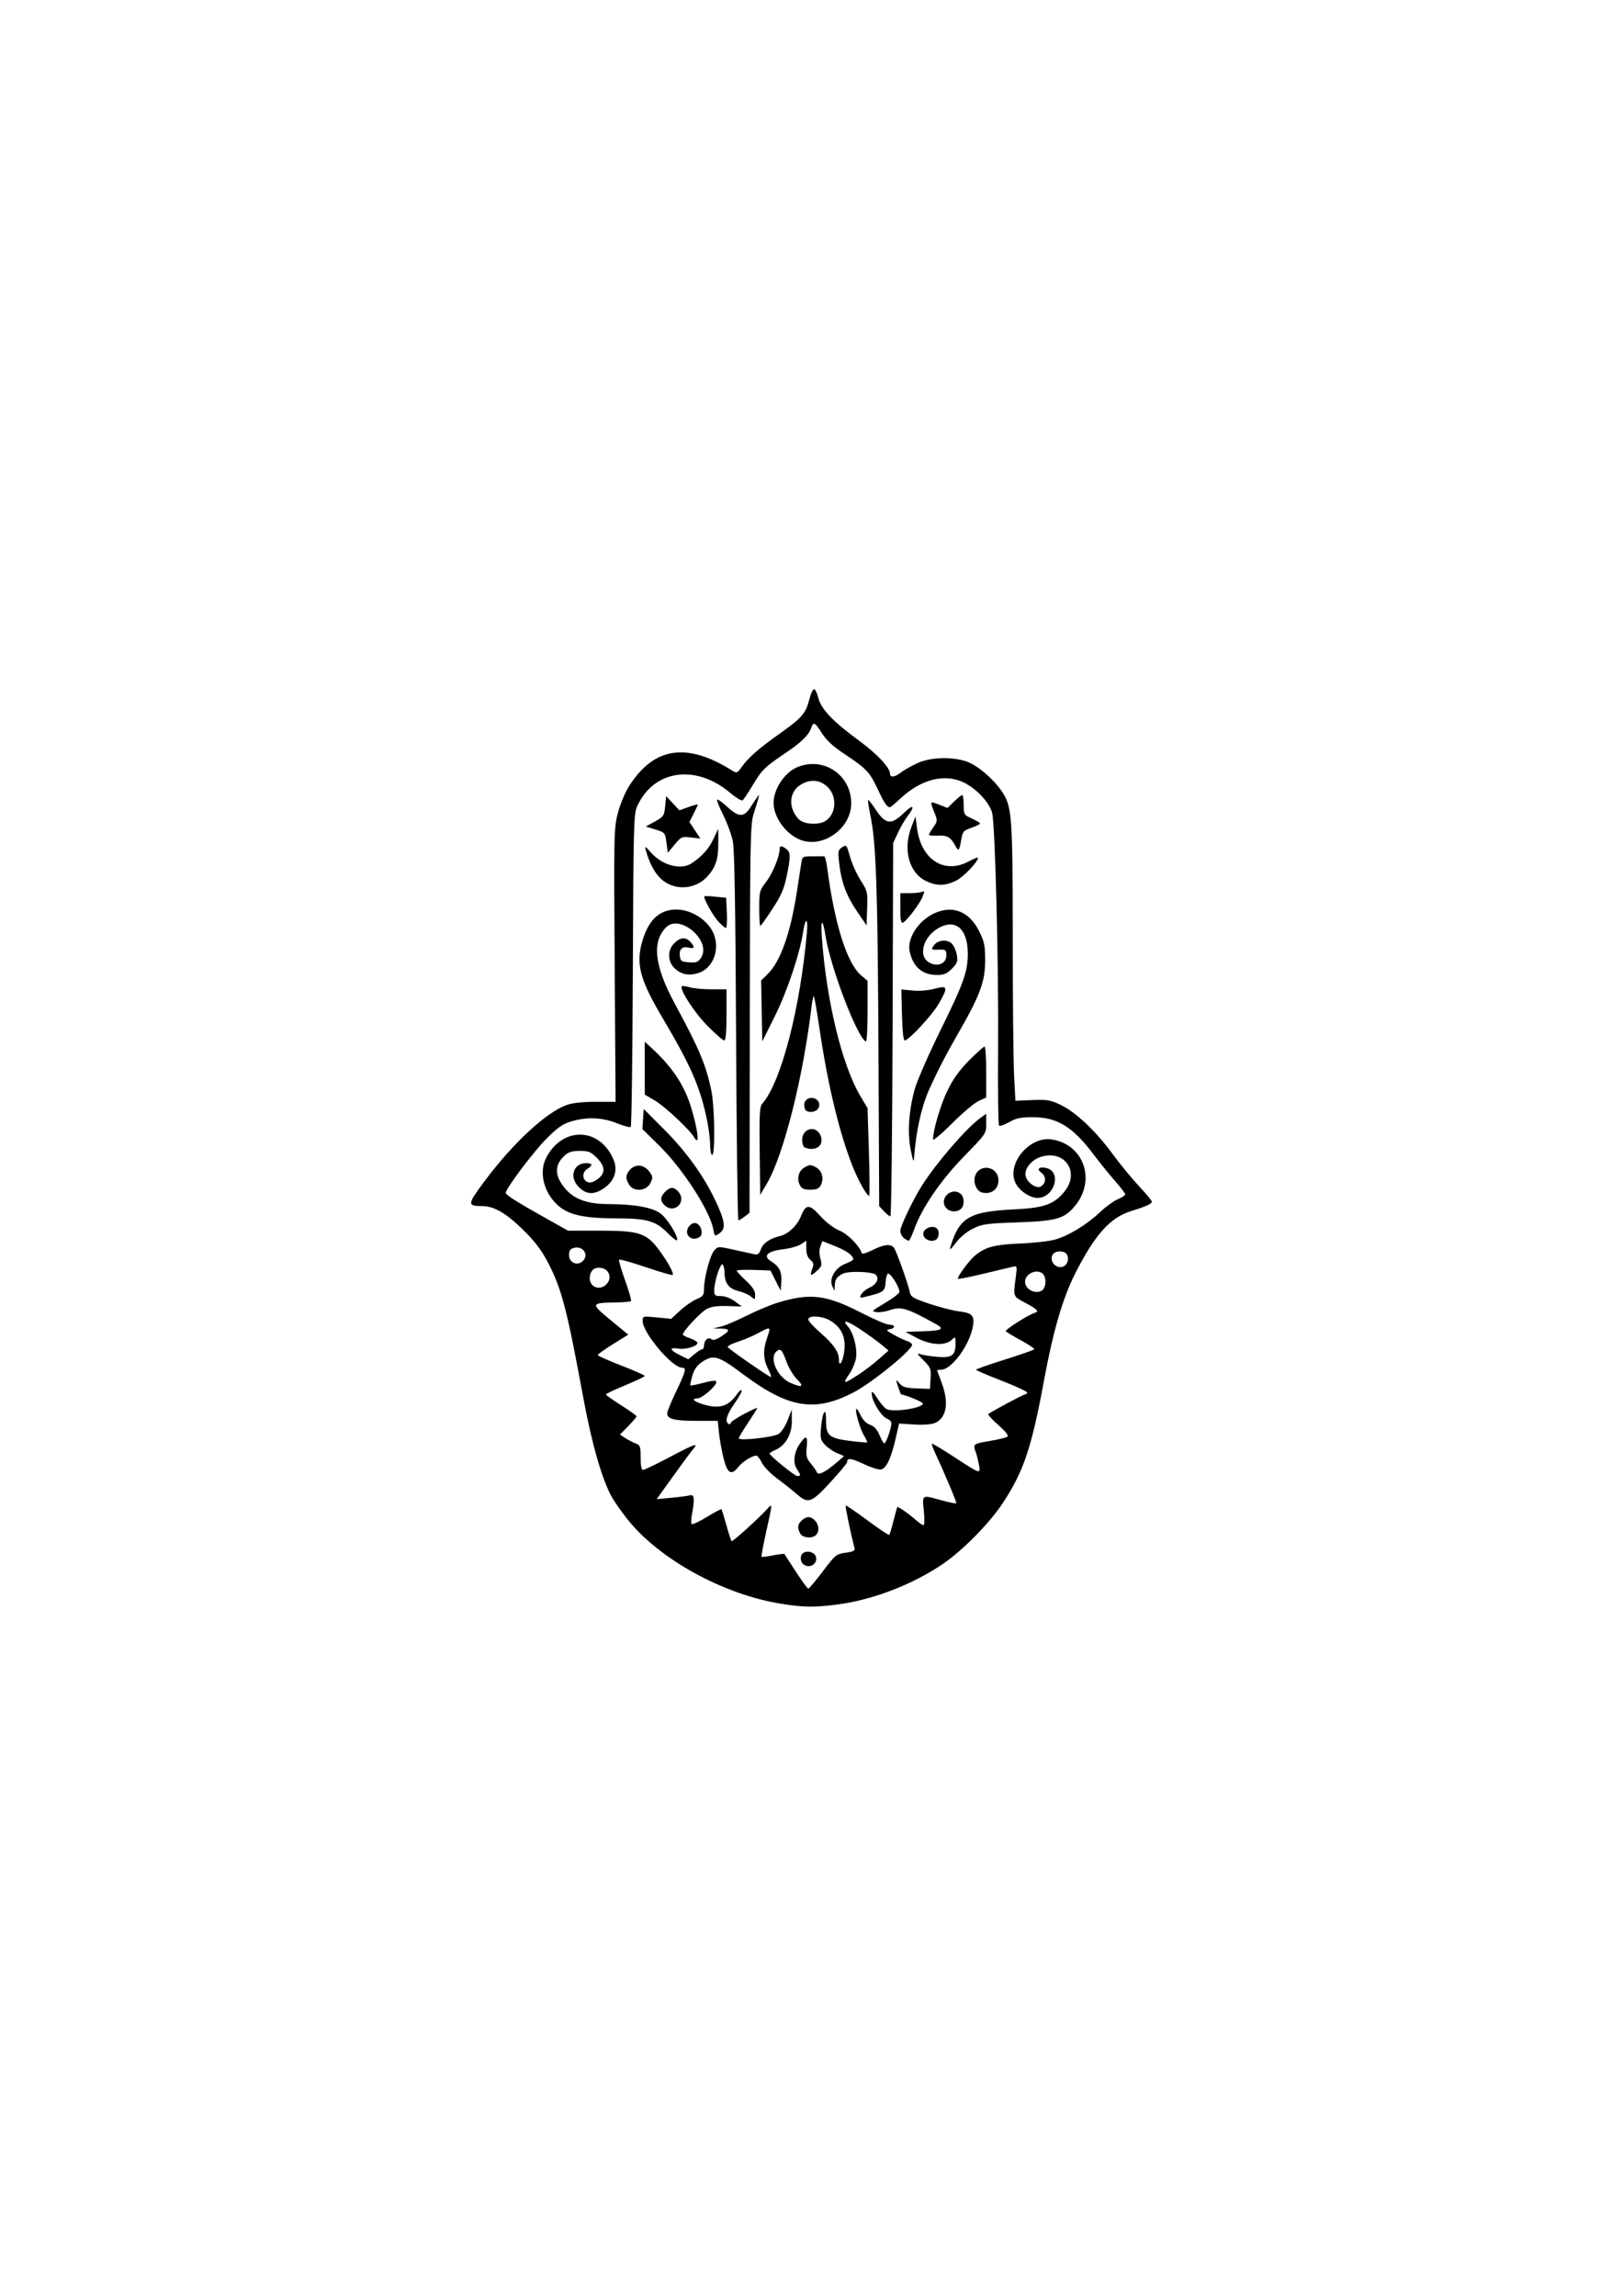 <?xml version="1.0" encoding="UTF-8" standalone="no"?>
<svg
   xmlns:dc="http://purl.org/dc/elements/1.1/"
   xmlns:cc="http://creativecommons.org/ns#"
   xmlns:rdf="http://www.w3.org/1999/02/22-rdf-syntax-ns#"
   xmlns:svg="http://www.w3.org/2000/svg"
   xmlns="http://www.w3.org/2000/svg"
   xmlns:sodipodi="http://sodipodi.sourceforge.net/DTD/sodipodi-0.dtd"
   xmlns:inkscape="http://www.inkscape.org/namespaces/inkscape"
   width="210mm"
   height="297mm"
   viewBox="0 0 210 297"
   version="1.1"
   id="svg8"
   inkscape:version="1.0.2-2 (e86c870879, 2021-01-15)"
   sodipodi:docname="fatima.svg">
  <defs
     id="defs2" />
  <sodipodi:namedview
     id="base"
     pagecolor="#ffffff"
     bordercolor="#666666"
     borderopacity="1.0"
     inkscape:pageopacity="0.0"
     inkscape:pageshadow="2"
     inkscape:zoom="0.7"
     inkscape:cx="354.49897"
     inkscape:cy="404.067"
     inkscape:document-units="mm"
     inkscape:current-layer="layer1"
     inkscape:document-rotation="0"
     showgrid="false"
     inkscape:window-width="3440"
     inkscape:window-height="1377"
     inkscape:window-x="1912"
     inkscape:window-y="-8"
     inkscape:window-maximized="1" />
  <g
     inkscape:label="Layer 1"
     inkscape:groupmode="layer"
     id="layer1">
    <path
       style="fill:#000000;stroke-width:0.265"
       d="m 101.145,207.484 c -7.541,-1.183 -15.93,-5.803 -20.03,-11.031 -0.717,-0.914 -1.576,-2.137 -1.91,-2.718 -1.259,-2.189 -2.617,-6.88 -3.717,-12.835 -2.149,-11.634 -2.797,-14.115 -4.596,-17.593 -0.792,-1.531 -1.658,-2.673 -3.137,-4.138 -2.25,-2.229 -3.808,-3.138 -5.39,-3.144 -1.922,-0.007 -1.903,-0.218 0.281,-3.152 3.72,-4.998 8.024,-8.991 10.718,-9.941 0.704,-0.248 2.088,-0.396 3.705,-0.396 h 2.582 l -0.117,-17.661 c -0.113,-17.05 -0.099,-17.732 0.415,-19.704 0.296,-1.134 0.945,-2.688 1.459,-3.492 3.232,-5.053 7.452,-5.683 13.336,-1.992 0.571,0.358 0.649,0.331 1.179,-0.41 0.92,-1.285 2.196,-2.409 4.984,-4.386 2.864,-2.031 3.351,-2.596 3.816,-4.424 0.17,-0.669 0.431,-1.258 0.58,-1.308 0.149,-0.05 0.406,0.446 0.571,1.102 0.373,1.48 1.869,3.054 5.292,5.566 2.342,1.719 4.001,3.495 4.001,4.282 0,0.516 0.618,0.439 1.398,-0.174 0.371,-0.292 1.31,-0.827 2.086,-1.188 1.699,-0.791 4.468,-0.895 6.389,-0.241 1.389,0.473 3.402,2.161 4.545,3.81 1.363,1.967 1.445,3.039 1.453,18.92 0.004,8.004 0.083,16.04 0.175,17.859 l 0.169,3.307 2.174,-0.092 c 1.905,-0.08 2.354,-0.007 3.631,0.598 1.968,0.931 4.57,3.374 6.73,6.32 0.982,1.339 2.535,3.234 3.452,4.211 0.916,0.977 1.666,1.88 1.666,2.008 0,0.288 -0.737,0.624 -2.73,1.245 -2.689,0.838 -4.698,3.11 -7.265,8.215 -1.517,3.016 -2.799,7.416 -3.891,13.347 -1.651,8.969 -2.647,11.978 -5.326,16.087 -1.742,2.673 -5.288,6.277 -7.912,8.042 -3.998,2.69 -9.171,4.649 -13.754,5.211 -2.932,0.359 -4.136,0.34 -7.011,-0.111 z m 5.323,-4.209 c 1.62,-2.142 1.74,-2.239 2.955,-2.407 1.005,-0.139 1.241,-0.266 1.145,-0.612 -0.418,-1.51 -1.233,-5.408 -1.148,-5.493 0.056,-0.056 1.32,0.803 2.808,1.91 1.488,1.107 2.762,1.956 2.832,1.887 0.069,-0.069 0.316,-0.886 0.548,-1.815 0.232,-0.929 0.457,-1.729 0.5,-1.778 0.094,-0.109 1.57,0.925 2.488,1.743 0.368,0.327 0.771,0.595 0.896,0.595 0.125,0 0.144,-0.833 0.042,-1.852 -0.215,-2.144 -0.31,-2.088 2.314,-1.36 0.975,0.27 1.823,0.442 1.884,0.381 0.092,-0.092 -1.436,-3.719 -2.874,-6.82 -0.201,-0.433 -0.322,-0.831 -0.27,-0.884 0.053,-0.053 1.313,0.699 2.801,1.671 3.541,2.313 3.502,2.3 3.27,1.028 -0.103,-0.565 -0.29,-1.303 -0.416,-1.64 -0.374,-1.006 -0.308,-1.059 1.759,-1.407 1.093,-0.184 2.135,-0.429 2.315,-0.545 0.23,-0.147 -0.11,-0.601 -1.127,-1.508 -0.8,-0.714 -1.396,-1.356 -1.323,-1.427 0.27,-0.265 4.571,-2.57 4.795,-2.57 0.128,0 0.232,-0.106 0.232,-0.237 0,-0.13 -1.486,-0.815 -3.301,-1.521 -1.816,-0.707 -3.304,-1.346 -3.307,-1.42 -0.003,-0.074 1.667,-0.662 3.713,-1.305 2.045,-0.643 3.765,-1.245 3.822,-1.338 0.057,-0.092 -0.721,-0.613 -1.728,-1.157 -1.008,-0.544 -1.888,-1.08 -1.956,-1.19 -0.117,-0.19 3.042,-2.184 3.75,-2.367 0.62,-0.16 0.332,-0.469 -1.191,-1.275 -1.648,-0.873 -1.608,-0.768 -1.268,-3.318 0.184,-1.382 0.161,-1.495 -0.291,-1.392 -0.27,0.061 -1.972,0.468 -3.782,0.903 -1.81,0.435 -3.34,0.742 -3.399,0.683 -0.185,-0.185 1.491,-2.457 2.257,-3.06 1.376,-1.083 2.481,-1.372 5.756,-1.506 1.746,-0.071 3.783,-0.3 4.527,-0.509 1.76,-0.493 4.105,-1.919 5.813,-3.534 0.751,-0.71 1.797,-1.471 2.326,-1.692 0.529,-0.221 0.961,-0.503 0.961,-0.627 0,-0.124 -0.572,-0.874 -1.272,-1.667 -0.7,-0.793 -1.996,-2.4 -2.882,-3.571 -2.646,-3.501 -4.661,-4.734 -7.752,-4.743 -1.624,-0.005 -2.188,0.111 -3.106,0.636 -0.617,0.353 -1.209,0.555 -1.317,0.447 -0.107,-0.107 -0.163,-4.546 -0.124,-9.864 0.082,-11.035 -0.376,-29.093 -0.775,-30.606 -0.346,-1.31 -1.971,-3.065 -3.591,-3.877 -2.473,-1.24 -5.546,-0.494 -8.229,1.999 -0.686,0.638 -1.307,1.161 -1.38,1.163 -0.382,0.01 -0.779,-0.561 -1.556,-2.237 -1.063,-2.294 -1.46,-2.722 -4.243,-4.577 -1.601,-1.067 -2.449,-1.841 -3.016,-2.753 -0.862,-1.387 -1.12,-1.531 -1.364,-0.762 -0.3,0.946 -1.246,1.891 -3.242,3.237 -2.794,1.886 -3.162,2.244 -4.364,4.264 -0.586,0.985 -1.178,1.86 -1.315,1.945 -0.137,0.085 -0.851,-0.353 -1.586,-0.973 -4.478,-3.776 -9.909,-2.987 -12.047,1.75 -0.436,0.967 -0.477,2.536 -0.55,21.152 -0.043,11.059 -0.166,20.195 -0.272,20.301 -0.106,0.106 -0.904,-0.099 -1.773,-0.456 -1.865,-0.767 -3.887,-0.852 -5.915,-0.25 -1.093,0.325 -1.765,0.789 -3.161,2.183 -1.692,1.689 -5.322,6.504 -5.324,7.062 -0.001,0.28 1.444,1.189 5.545,3.486 l 2.514,1.408 h 4.17 c 5.027,0 5.97,0.309 7.594,2.486 1.12,1.502 1.968,3.052 1.775,3.245 -0.069,0.069 -1.624,-0.381 -3.454,-1 -1.83,-0.619 -3.393,-1.061 -3.473,-0.98 -0.08,0.08 0.265,1.282 0.768,2.671 0.503,1.389 0.844,2.596 0.758,2.682 -0.086,0.086 -0.94,0.168 -1.898,0.183 -3.325,0.05 -3.35,0.127 -0.743,2.275 l 2.291,1.888 -1.975,1.231 c -1.086,0.677 -1.972,1.312 -1.968,1.411 0.004,0.099 1.373,0.71 3.043,1.359 1.67,0.648 3.036,1.252 3.036,1.342 0,0.09 -1.129,0.631 -2.509,1.202 -1.38,0.572 -2.511,1.108 -2.514,1.192 -0.003,0.084 0.888,0.718 1.979,1.409 1.091,0.691 1.984,1.333 1.984,1.425 0,0.092 -0.483,0.66 -1.074,1.262 l -1.074,1.094 0.678,0.445 c 0.373,0.244 0.975,0.557 1.338,0.695 0.603,0.229 0.66,0.389 0.66,1.845 0,1.035 0.108,1.594 0.308,1.594 0.169,0 1.777,-0.777 3.572,-1.727 3.14,-1.661 3.695,-1.842 2.892,-0.94 -0.204,0.23 -1.345,1.773 -2.534,3.43 l -2.162,3.013 1.939,-0.182 c 1.066,-0.1 2.147,-0.243 2.402,-0.319 0.53,-0.157 0.594,0.558 0.221,2.484 -0.12,0.622 -0.127,1.187 -0.015,1.256 0.112,0.069 1.001,-0.358 1.976,-0.95 0.974,-0.592 1.811,-1.036 1.86,-0.988 0.049,0.049 0.332,0.967 0.629,2.041 0.298,1.074 0.604,2.015 0.68,2.091 0.124,0.124 3.526,-2.956 4.702,-4.258 0.595,-0.658 0.593,-0.631 -0.228,3.065 -0.381,1.717 -0.65,3.165 -0.596,3.217 0.053,0.052 0.725,-0.03 1.493,-0.182 0.768,-0.152 1.428,-0.231 1.467,-0.174 0.039,0.057 0.705,1.085 1.481,2.286 0.776,1.201 1.499,2.183 1.606,2.183 0.108,0 0.956,-1.004 1.885,-2.232 z m -2.666,-1.063 c -0.177,-0.213 -0.24,-0.632 -0.142,-0.941 0.265,-0.836 1.816,-0.647 1.941,0.237 0.141,0.998 -1.139,1.499 -1.799,0.704 z m -0.266,-3.832 c -0.396,-0.74 -0.339,-1.199 0.21,-1.696 0.629,-0.569 1.181,-0.554 1.724,0.046 0.514,0.568 0.568,1.396 0.12,1.844 -0.503,0.503 -1.744,0.386 -2.054,-0.194 z m -0.472,-5.12 c -0.546,-0.478 -1.683,-1.379 -2.527,-2.003 -0.844,-0.624 -1.729,-1.542 -1.967,-2.042 -0.238,-0.499 -0.56,-0.907 -0.715,-0.906 -0.537,0.003 -1.793,0.791 -2.312,1.452 -0.913,1.161 -1.424,0.877 -1.911,-1.064 -0.239,-0.95 -0.508,-2.438 -0.599,-3.307 l -0.165,-1.58 h -2.758 c -2.836,0 -3.781,-0.24 -3.781,-0.961 0,-0.227 0.463,-1.384 1.029,-2.57 1.412,-2.961 1.514,-3.347 0.878,-3.347 -1.269,0 -5.082,-4.524 -5.082,-6.028 0,-0.651 0.01,-0.654 1.842,-0.473 l 1.842,0.181 1.161,-1.07 c 0.638,-0.589 1.596,-1.252 2.127,-1.474 0.853,-0.356 0.966,-0.513 0.966,-1.338 0,-1.438 0.806,-4.423 1.349,-4.996 0.474,-0.501 0.537,-0.502 2.545,-0.053 1.132,0.253 2.315,0.513 2.629,0.578 0.442,0.091 0.631,-0.056 0.84,-0.658 0.271,-0.777 1.151,-1.382 2.472,-1.698 1.058,-0.253 2.224,-1.356 2.705,-2.559 0.642,-1.604 1.086,-1.611 2.506,-0.036 0.746,0.827 1.713,1.563 2.47,1.878 1.094,0.455 2.574,1.954 2.906,2.943 0.045,0.135 0.668,-0.051 1.384,-0.414 1.451,-0.735 2.326,-0.833 2.76,-0.31 0.309,0.372 1.823,4.606 2.063,5.768 0.125,0.606 0.447,0.794 2.566,1.501 1.332,0.444 3.006,0.877 3.719,0.961 1.771,0.209 2.101,0.533 1.896,1.859 -0.373,2.41 -2.751,5.701 -4.119,5.701 -0.291,0 -0.528,0.03 -0.528,0.066 8e-5,0.036 0.248,0.719 0.552,1.518 1.017,2.676 0.695,4.669 -0.858,5.312 -0.467,0.193 -1.513,0.268 -2.689,0.193 l -1.925,-0.124 -0.464,2.007 c -0.591,2.557 -1.213,3.837 -1.911,3.938 -0.3,0.043 -1.301,-0.279 -2.225,-0.716 -1.618,-0.765 -2.122,-0.825 -2.122,-0.253 0,0.148 -0.98,1.331 -2.178,2.63 -2.476,2.685 -2.858,2.816 -4.37,1.493 z m 0.462,-2.448 c 0,-0.078 -0.194,-0.437 -0.431,-0.799 -0.535,-0.817 -0.355,-2.189 0.432,-3.295 0.793,-1.114 0.998,-0.989 0.853,0.521 -0.108,1.122 -0.029,1.427 0.543,2.107 0.368,0.437 0.72,0.948 0.783,1.135 0.146,0.434 1.139,-0.065 2.535,-1.272 l 0.971,-0.84 -0.925,-0.394 c -0.509,-0.217 -1.21,-0.703 -1.558,-1.08 -0.568,-0.616 -0.618,-0.854 -0.485,-2.314 0.187,-2.061 0.669,-2.667 0.641,-0.805 -0.029,1.916 0.403,2.286 3.067,2.626 1.193,0.152 2.205,0.242 2.248,0.198 0.043,-0.043 -0.158,-0.481 -0.447,-0.972 -0.515,-0.876 -1.157,-3.157 -0.948,-3.366 0.058,-0.058 0.31,0.321 0.558,0.842 0.282,0.592 0.74,1.048 1.218,1.215 0.527,0.184 0.905,0.599 1.213,1.331 0.246,0.585 0.522,1.065 0.613,1.066 0.191,0.003 0.645,-1.123 0.872,-2.165 0.129,-0.592 0.032,-0.771 -0.574,-1.058 -0.761,-0.361 -1.919,-2.312 -1.919,-3.232 0,-0.367 0.23,-0.163 0.762,0.677 0.419,0.661 0.965,1.28 1.212,1.375 1.061,0.407 4.72,-0.187 4.643,-0.753 -0.026,-0.191 -2.052,-1.041 -2.821,-1.183 -0.056,-0.01 -0.621,-1.645 -0.621,-1.796 0,-0.067 0.208,0.124 0.463,0.425 0.367,0.434 0.818,0.56 2.183,0.608 l 1.72,0.061 0.079,-1.351 c 0.074,-1.255 0.008,-1.422 -0.914,-2.344 -0.868,-0.868 -0.911,-0.966 -0.344,-0.778 0.357,0.118 1.356,0.269 2.221,0.336 1.818,0.14 2.264,-0.204 2.264,-1.742 0,-0.906 -0.006,-0.911 -0.54,-0.428 -0.842,0.762 -2.73,0.638 -4.487,-0.295 l -1.455,-0.773 2.315,-0.076 c 2.375,-0.078 2.785,-0.297 1.69,-0.901 -3.946,-2.179 -4.554,-2.353 -6.196,-1.781 -0.448,0.156 -1.15,0.245 -1.561,0.198 -0.689,-0.079 -0.611,-0.165 1.03,-1.127 0.977,-0.573 1.844,-1.217 1.926,-1.431 0.16,-0.417 -1.034,-2.422 -1.442,-2.422 -0.135,0 -0.282,0.506 -0.327,1.124 -0.086,1.193 -0.249,1.308 -2.675,1.89 -0.673,0.161 -0.716,0.13 -0.466,-0.336 0.151,-0.283 0.635,-0.673 1.075,-0.868 0.877,-0.388 1.254,-1.124 0.834,-1.629 -0.367,-0.442 -3.565,-0.558 -4.326,-0.157 -0.775,0.408 -0.992,0.741 -1.02,1.564 l -0.022,0.661 -0.291,-0.605 c -0.464,-0.962 0.35,-2.386 1.657,-2.899 0.578,-0.227 1.051,-0.491 1.051,-0.587 0,-0.492 -0.832,-1.098 -2.327,-1.697 l -1.665,-0.667 -0.257,0.677 c -0.166,0.436 -0.167,1.005 -0.002,1.6 0.227,0.824 0.181,0.992 -0.434,1.561 -0.819,0.759 -0.98,0.691 -0.617,-0.263 0.221,-0.581 0.176,-0.783 -0.257,-1.154 -0.353,-0.302 -0.525,-0.78 -0.525,-1.455 v -1.006 l -0.695,0.456 c -0.382,0.251 -1.418,0.541 -2.302,0.645 -2.069,0.244 -2.676,0.881 -1.513,1.588 1.033,0.628 1.382,1.354 1.284,2.676 l -0.081,1.099 -0.661,-1.308 -0.661,-1.308 -2.183,-0.077 c -1.201,-0.042 -2.183,0.003 -2.183,0.1 0,0.098 0.536,0.676 1.191,1.286 0.837,0.779 1.191,1.319 1.191,1.815 0,0.682 -0.019,0.691 -0.53,0.253 -0.292,-0.25 -1.033,-0.576 -1.648,-0.725 -1.245,-0.302 -1.781,-1.033 -1.787,-2.438 -0.002,-0.464 -0.117,-0.914 -0.256,-1 -0.293,-0.181 -1.071,2.251 -1.071,3.348 0,0.668 0.092,0.746 0.875,0.746 0.522,0 1.242,0.271 1.786,0.674 l 0.911,0.674 -1.852,-0.059 c -1.309,-0.041 -2.099,0.071 -2.694,0.382 -0.805,0.421 -3.171,2.966 -3.086,3.319 0.022,0.093 0.434,0.302 0.914,0.465 0.481,0.163 0.913,0.414 0.962,0.559 0.144,0.432 -1.458,0.944 -2.45,0.783 -1.243,-0.202 -1.163,0.172 0.179,0.836 l 1.101,0.545 0.772,-0.649 c 0.424,-0.357 0.882,-0.649 1.016,-0.649 0.134,0 0.244,-0.214 0.244,-0.476 0,-0.683 0.544,-1.164 0.943,-0.833 0.223,0.185 0.606,0.084 1.265,-0.337 1.209,-0.772 1.204,-0.993 -0.025,-1.026 l -0.992,-0.027 0.987,-0.233 c 0.543,-0.128 2.031,-0.757 3.307,-1.398 1.276,-0.641 3.094,-1.403 4.04,-1.693 4.175,-1.283 6.276,-1.034 10.766,1.275 1.682,0.865 3.341,1.573 3.686,1.573 0.799,0 0.825,0.462 0.033,0.585 -0.512,0.08 -0.428,0.185 0.595,0.744 0.655,0.358 1.42,0.715 1.7,0.793 0.28,0.078 0.554,0.274 0.608,0.437 0.194,0.583 -5.126,4.931 -7.607,6.218 -5.004,2.595 -8.414,2.016 -14.339,-2.432 -3.112,-2.336 -3.753,-2.521 -5.249,-1.512 -0.623,0.42 -0.989,0.948 -1.227,1.767 -0.186,0.643 -0.303,1.203 -0.26,1.246 0.043,0.043 0.488,-0.026 0.989,-0.154 2.058,-0.523 2.366,-0.556 2.366,-0.253 0,0.487 -1.84,2.087 -2.4,2.087 -0.855,0 -0.571,0.381 0.544,0.729 2.265,0.707 3.423,0.359 4.625,-1.39 0.2,-0.291 0.432,-0.459 0.517,-0.375 0.085,0.085 -0.322,0.834 -0.904,1.665 -1.048,1.497 -1.305,2.362 -0.794,2.678 0.146,0.09 0.265,0.045 0.265,-0.099 0,-0.144 0.774,-0.673 1.72,-1.176 0.946,-0.502 1.72,-0.854 1.72,-0.781 0,0.073 -0.536,0.938 -1.191,1.923 -0.655,0.985 -1.191,1.882 -1.191,1.993 0,0.365 4.494,-0.126 5.163,-0.564 0.351,-0.23 0.875,-1.033 1.164,-1.783 l 0.525,-1.365 0.014,1.46 c 0.016,1.716 -0.795,3.163 -2.095,3.738 -0.441,0.195 -0.793,0.415 -0.783,0.489 0.044,0.306 3.254,2.912 3.587,2.912 0.199,0 0.363,-0.064 0.363,-0.142 z m -0.379,-12.36 c -0.47,-0.473 -1.073,-1.455 -1.34,-2.183 -0.615,-1.678 -0.803,-1.887 -1.312,-1.465 -1.031,0.856 0.054,3.334 1.793,4.096 1.495,0.655 1.798,0.496 0.859,-0.448 z m 7.848,-0.565 c 0.767,-0.493 1.973,-1.408 2.681,-2.033 l 1.287,-1.137 -0.89,-0.747 c -0.489,-0.411 -1.704,-1.291 -2.699,-1.957 -1.79,-1.197 -2.54,-1.379 -1.655,-0.401 0.697,0.77 1.234,2.854 1.044,4.047 -0.091,0.573 -0.448,1.455 -0.791,1.962 -0.996,1.468 -0.89,1.496 1.024,0.266 z m -11.528,-0.61 c -0.71,-1.372 -0.778,-2.525 -0.245,-4.106 0.556,-1.646 0.612,-1.622 -1.385,-0.573 -0.582,0.306 -1.694,0.764 -2.471,1.018 -0.777,0.254 -1.313,0.559 -1.191,0.678 0.56,0.544 5.487,3.942 5.58,3.849 0.058,-0.058 -0.072,-0.448 -0.289,-0.866 z m 9.806,-2.784 c 0.122,-1.645 -0.467,-2.81 -1.842,-3.649 -1.017,-0.62 -2.847,-0.721 -2.847,-0.157 0,0.204 0.72,0.994 1.6,1.757 1.674,1.45 2.369,2.468 2.369,3.469 0,1.21 0.615,-0.003 0.72,-1.42 z m 13.695,-13.172 c 1.169,-3.845 2.45,-4.594 8.334,-4.873 3.807,-0.18 5.123,-0.659 6.469,-2.354 2,-2.519 -0.066,-5.434 -3.134,-4.422 -1.149,0.379 -2.058,1.472 -1.952,2.348 0.109,0.901 1.4,1.841 2.006,1.461 0.677,-0.425 0.703,-1.308 0.052,-1.765 -0.681,-0.477 -0.274,-0.842 0.673,-0.604 2.01,0.505 0.994,3.86 -1.168,3.857 -0.98,-0.001 -2.31,-0.887 -2.824,-1.88 -1.272,-2.46 1.762,-6.151 4.675,-5.685 4.168,0.667 5.757,5.316 2.954,8.647 -1.363,1.62 -2.384,1.909 -7.349,2.081 -4.08,0.142 -4.621,0.217 -5.819,0.812 -0.797,0.396 -1.677,1.128 -2.22,1.847 -0.651,0.862 -0.843,1.008 -0.698,0.529 z m -36.648,-1.872 c -1.49,-1.504 -2.653,-1.832 -6.503,-1.832 -3.946,0 -5.97,-0.393 -7.309,-1.42 -2.049,-1.571 -2.867,-4.413 -1.843,-6.405 2.135,-4.153 7.05,-3.967 8.763,0.333 0.599,1.505 -0.106,3.028 -1.809,3.909 -1.064,0.55 -1.953,0.371 -2.822,-0.567 -1.169,-1.261 -0.569,-2.993 1.036,-2.993 0.84,0 0.907,0.277 0.178,0.732 -1.121,0.7 -0.32,2.243 0.843,1.624 1.502,-0.8 1.624,-1.794 0.374,-3.044 -0.781,-0.781 -1.072,-0.9 -2.21,-0.9 -1.019,0 -1.464,0.142 -2,0.639 -1.346,1.247 -1.262,2.719 0.251,4.393 1.155,1.278 2.831,1.843 5.502,1.855 3.439,0.015 5.72,0.441 6.756,1.262 0.889,0.705 2.277,2.981 2.084,3.419 -0.05,0.113 -0.63,-0.339 -1.29,-1.005 z m 30.634,0.71 c -0.255,-0.193 -0.463,-0.609 -0.463,-0.923 0,-0.61 1.705,-4.163 2.861,-5.96 1.922,-2.991 5.742,-7.391 7.524,-8.667 l 0.728,-0.521 v 1.283 c 0,1.274 -0.02,1.304 -2.844,4.202 -3.036,3.115 -5.433,6.614 -6.459,9.426 -0.307,0.841 -0.631,1.525 -0.721,1.521 -0.09,-0.005 -0.371,-0.167 -0.626,-0.36 z m 2.694,-0.051 c -0.466,-0.561 -0.016,-1.274 0.871,-1.381 0.739,-0.089 1.116,0.487 0.855,1.308 -0.193,0.608 -1.245,0.653 -1.726,0.073 z m -30.66,-0.35 c -0.4,-0.747 0.546,-1.867 1.227,-1.453 0.594,0.361 0.781,1.423 0.304,1.725 -0.593,0.376 -1.247,0.26 -1.531,-0.272 z m 3.301,-0.744 c -0.454,-2.418 -3.945,-7.816 -6.992,-10.81 l -2.175,-2.137 0.083,-1.303 0.083,-1.303 2.646,2.654 c 2.853,2.862 5.099,5.972 6.61,9.153 1.279,2.694 1.409,3.664 0.571,4.258 -0.642,0.454 -0.643,0.453 -0.824,-0.513 z m 2.955,-24.879 c -0.079,-16.473 -0.208,-24.219 -0.42,-25.288 -0.168,-0.848 -0.727,-2.378 -1.242,-3.401 -0.515,-1.022 -0.871,-1.924 -0.792,-2.003 0.079,-0.079 0.688,0.357 1.352,0.97 1.416,1.305 2.105,1.334 2.894,0.12 0.296,-0.455 0.692,-1.051 0.88,-1.323 0.329,-0.476 0.337,-0.474 0.216,0.034 -0.069,0.291 -0.34,1.184 -0.602,1.984 -0.444,1.356 -0.479,3.163 -0.513,26.564 l -0.037,25.108 -0.629,0.484 c -0.346,0.266 -0.711,0.487 -0.811,0.49 -0.1,0.003 -0.233,-10.68 -0.296,-23.74 z m 19.133,22.558 -0.62,-0.66 -0.092,-20.044 c -0.095,-20.769 -0.3,-26.884 -1.018,-30.36 -0.232,-1.123 -0.377,-2.087 -0.323,-2.141 0.054,-0.054 0.508,0.524 1.009,1.284 1.243,1.89 2.005,1.98 3.59,0.423 1.246,-1.223 1.56,-0.989 0.513,0.383 -0.353,0.463 -0.919,1.438 -1.257,2.165 l -0.614,1.323 -0.073,24.143 c -0.04,13.279 -0.168,24.143 -0.285,24.143 -0.116,0 -0.491,-0.297 -0.831,-0.66 z m 8.074,-0.392 c -1.057,-1.169 0.645,-2.856 1.862,-1.846 0.408,0.338 0.499,1.244 0.176,1.752 -0.398,0.626 -1.51,0.677 -2.038,0.094 z m -36.5,-0.423 c -0.557,-0.557 -0.524,-1.064 0.113,-1.701 0.657,-0.657 1.114,-0.669 1.679,-0.045 1.212,1.339 -0.516,3.022 -1.792,1.746 z m 25.978,-1.767 c -2.23,-3.407 -4.478,-11.403 -5.874,-20.897 -0.34,-2.311 -0.676,-4.261 -0.748,-4.332 -0.071,-0.071 -0.211,0.56 -0.311,1.404 -1.081,9.131 -3.62,19.176 -5.773,22.832 l -0.857,1.455 -0.071,-5.662 c -0.058,-4.589 -5.3e-4,-5.742 0.304,-6.085 2.461,-2.777 4.954,-12.344 5.816,-22.322 0.156,-1.809 -0.217,-1.808 -0.487,7.9e-4 -0.422,2.819 -2.057,7.706 -3.653,10.917 l -1.644,3.307 -0.073,-3.945 -0.073,-3.945 0.822,-0.804 c 1.682,-1.644 2.97,-5.275 3.814,-10.754 0.236,-1.528 0.488,-3.165 0.561,-3.638 0.129,-0.837 0.168,-0.86 1.443,-0.86 0.721,0 1.4,-0.005 1.509,-0.01 0.109,-0.006 0.289,0.679 0.4,1.521 0.964,7.315 2.563,12.357 4.415,13.915 l 0.807,0.679 v 4.001 c 0,2.368 -0.099,3.94 -0.243,3.851 -1.179,-0.729 -4.544,-9.569 -5.191,-13.639 -0.365,-2.295 -0.656,-2.295 -0.495,0 0.58,8.287 2.611,16.692 5.003,20.707 l 0.923,1.549 0.176,5.673 c 0.097,3.12 0.112,5.673 0.033,5.673 -0.079,0 -0.319,-0.268 -0.533,-0.595 z m 15.118,0.153 c -0.7,-0.182 -1.165,-1.318 -0.876,-2.14 0.595,-1.691 3.02,-1.232 3.02,0.571 0,1.171 -0.963,1.876 -2.145,1.568 z m -45.588,-0.925 c -0.568,-0.811 -0.531,-1.434 0.123,-2.088 0.716,-0.716 1.769,-0.579 2.434,0.316 0.462,0.622 0.479,0.779 0.157,1.455 -0.494,1.037 -2.08,1.222 -2.714,0.317 z m 22.061,0.031 c -0.47,-0.878 -0.207,-1.909 0.602,-2.36 0.653,-0.364 0.802,-0.364 1.455,0 0.809,0.451 1.072,1.481 0.602,2.36 -0.217,0.405 -0.553,0.542 -1.33,0.542 -0.777,0 -1.113,-0.137 -1.33,-0.542 z m 14.322,-4.586 c -0.444,-2.216 -0.262,-5.054 0.503,-7.837 0.3,-1.091 1.778,-4.485 3.285,-7.542 3.054,-6.195 3.593,-7.7 3.592,-10.035 -7.9e-4,-3.109 -1.486,-4.505 -3.622,-3.402 -2.128,1.098 -2.901,3.695 -1.356,4.558 1.075,0.6 2.201,0.132 2.201,-0.915 0,-0.74 -0.06,-0.786 -1.001,-0.756 -0.962,0.03 -0.987,0.009 -0.631,-0.529 0.498,-0.755 1.789,-0.868 2.385,-0.209 0.253,0.28 0.53,0.935 0.614,1.456 0.131,0.809 0.037,1.063 -0.652,1.753 -0.632,0.632 -1.037,0.806 -1.872,0.806 -1.952,0 -3.159,-1.036 -3.591,-3.081 -0.348,-1.648 1.141,-3.948 3.161,-4.884 2.401,-1.112 4.547,-0.272 5.82,2.277 0.696,1.393 0.793,1.864 0.79,3.836 -0.004,2.721 -0.664,4.497 -3.506,9.429 -1.579,2.74 -2.774,5.062 -3.795,7.372 -0.953,2.156 -1.644,5.302 -1.889,8.599 -0.057,0.767 -0.132,0.612 -0.434,-0.895 z m -25.962,-0.759 c -0.003,-0.764 -0.23,-2.401 -0.505,-3.638 -0.882,-3.975 -2.086,-6.683 -5.633,-12.674 -2.86,-4.83 -3.434,-6.847 -2.73,-9.599 0.767,-2.999 2.239,-4.45 4.512,-4.45 1.668,0 3.512,1.017 4.463,2.463 1.387,2.107 0.512,5.111 -1.679,5.767 -1.25,0.374 -2.234,0.154 -3.076,-0.688 -0.873,-0.873 -0.868,-2.31 0.011,-3.188 0.772,-0.772 1.487,-0.829 2.088,-0.166 0.603,0.667 0.548,0.924 -0.16,0.746 -0.867,-0.218 -1.31,0.166 -1.21,1.047 0.079,0.693 0.192,0.773 1.196,0.846 0.943,0.069 1.175,-0.02 1.551,-0.593 1.412,-2.155 -2.72,-5.739 -4.529,-3.929 -1.857,1.857 -1.5,5.006 1.115,9.839 3.182,5.882 4.025,7.879 4.736,11.223 0.442,2.076 0.531,8.383 0.119,8.383 -0.146,0 -0.267,-0.625 -0.27,-1.389 z m 12.243,0.42 c -0.182,-0.073 -0.331,-0.512 -0.331,-0.974 0,-1.546 1.854,-1.957 2.396,-0.531 0.479,1.26 -0.644,2.078 -2.066,1.505 z m 16.603,-1.046 c 0,-1.196 0.971,-4.476 1.872,-6.326 0.741,-1.521 1.537,-2.627 2.806,-3.903 0.974,-0.979 1.868,-1.78 1.986,-1.78 0.118,0 0.215,1.483 0.215,3.295 v 3.295 l -0.992,0.456 c -0.546,0.251 -2.094,1.559 -3.44,2.906 -1.346,1.348 -2.447,2.273 -2.447,2.056 z m -30.903,-0.263 c -0.522,-0.932 -3.777,-3.986 -5.045,-4.734 l -1.347,-0.794 -0.005,-3.423 -0.005,-3.423 0.85,0.777 c 2.622,2.397 4.208,4.739 5.08,7.503 0.954,3.022 1.235,5.455 0.472,4.093 z m 14.336,-3.66 c -0.272,-0.708 0.027,-1.337 0.68,-1.43 0.832,-0.118 1.423,0.623 1.051,1.318 -0.313,0.584 -1.52,0.662 -1.731,0.111 z M 91.495,132.664 c -1.686,-1.714 -3.622,-4.725 -3.266,-5.081 0.065,-0.065 0.527,-0.002 1.026,0.141 0.499,0.143 1.771,0.26 2.827,0.26 h 1.92 v 3.307 c 0,2.3 -0.092,3.307 -0.302,3.307 -0.166,0 -1.158,-0.871 -2.205,-1.935 z m 25.21,-1.362 -0.081,-3.297 1.455,0.139 c 0.869,0.083 2.014,-0.012 2.844,-0.236 1.716,-0.463 1.784,-0.224 0.55,1.929 -0.835,1.457 -3.898,4.763 -4.413,4.763 -0.17,0 -0.305,-1.252 -0.355,-3.297 z M 92.931,119.196 c -0.714,-0.782 -1.978,-3.079 -1.789,-3.252 0.045,-0.041 0.697,-0.013 1.45,0.061 l 1.369,0.135 0.086,1.953 c 0.047,1.074 -0.01,1.953 -0.127,1.953 -0.117,-2.6e-4 -0.563,-0.383 -0.989,-0.85 z m 5.304,-1.68 c 0,-2.182 0.034,-2.309 0.928,-3.48 0.827,-1.083 1.718,-3.275 1.718,-4.225 0,-0.438 0.266,-0.432 0.86,0.019 0.571,0.433 0.577,0.955 0.043,3.541 -0.333,1.614 -0.715,2.487 -1.846,4.222 -0.784,1.203 -1.488,2.187 -1.564,2.187 -0.076,0 -0.138,-1.019 -0.138,-2.265 z m 12.745,0.524 c -1.435,-2.099 -2.088,-3.801 -2.373,-6.185 -0.209,-1.75 -0.187,-1.889 0.353,-2.243 0.558,-0.366 0.589,-0.329 1.019,1.217 0.244,0.877 0.861,2.247 1.371,3.045 0.894,1.398 0.925,1.53 0.852,3.646 l -0.076,2.196 z m 5.511,-0.517 v -1.976 h 1.169 c 0.643,0 1.364,-0.075 1.602,-0.166 0.387,-0.149 0.397,-0.079 0.088,0.665 -0.399,0.96 -2.041,3.114 -2.528,3.316 -0.247,0.102 -0.331,-0.361 -0.331,-1.839 z m -30.606,-3.532 c -0.991,-0.718 -1.808,-2.124 -2.324,-4.001 -0.161,-0.584 -0.079,-0.546 0.697,0.328 1.477,1.661 3.869,2.277 5.252,1.352 1.345,-0.899 2.194,-1.85 2.802,-3.134 l 0.625,-1.323 0.003,1.931 c 0.003,2.015 -0.35,3.072 -1.417,4.245 -1.453,1.598 -3.902,1.859 -5.638,0.602 z m 33.893,-0.037 c -2.184,-1.081 -2.972,-4.089 -1.837,-7.006 l 0.515,-1.323 0.198,1.514 c 0.53,4.061 3.509,5.99 6.661,4.314 0.677,-0.36 1.23,-0.58 1.23,-0.489 0,0.531 -1.892,2.503 -2.851,2.971 -1.422,0.695 -2.539,0.7 -3.916,0.018 z m -33.546,-4.94 c -0.171,-1.291 -0.195,-1.32 -1.424,-1.702 l -1.25,-0.388 1.187,-0.653 c 1.115,-0.614 1.195,-0.732 1.319,-1.966 l 0.132,-1.313 0.856,0.919 0.856,0.918 1.195,-0.43 c 0.657,-0.236 1.195,-0.38 1.195,-0.32 0,0.06 -0.246,0.593 -0.548,1.183 l -0.547,1.073 0.708,1.071 0.708,1.071 -1.224,-0.138 c -1.172,-0.132 -1.262,-0.093 -2.106,0.925 l -0.883,1.062 z m 37.382,0.41 c -0.601,-1.124 -1.045,-1.383 -2.258,-1.321 -0.639,0.033 -1.162,-0.016 -1.162,-0.11 0,-0.093 0.258,-0.532 0.573,-0.975 0.508,-0.714 0.536,-0.898 0.242,-1.628 -0.725,-1.801 -0.733,-1.778 0.488,-1.299 l 1.095,0.43 0.864,-0.837 c 0.475,-0.461 0.947,-0.837 1.05,-0.837 0.102,0 0.186,0.577 0.186,1.283 0,1.241 0.035,1.298 1.058,1.76 0.582,0.262 1.058,0.552 1.058,0.644 0,0.091 -0.503,0.341 -1.118,0.555 -1.028,0.357 -1.134,0.482 -1.315,1.55 -0.245,1.446 -0.35,1.554 -0.762,0.785 z m -20.08,-0.786 c -1.875,-0.748 -3.454,-2.948 -3.442,-4.796 0.012,-1.783 1.434,-3.914 3.066,-4.596 3.384,-1.414 6.982,0.995 6.982,4.675 0,3.254 -3.683,5.883 -6.607,4.717 z m 3.336,-2.473 c 1.414,-0.99 1.448,-3.33 0.066,-4.493 -0.974,-0.82 -2.154,-0.877 -3.328,-0.161 -1.524,0.929 -1.655,2.98 -0.283,4.445 0.665,0.71 2.662,0.827 3.545,0.209 z m 28.088,60.658 c 0.175,-0.175 0.318,-0.627 0.318,-1.005 0,-0.378 -0.143,-0.831 -0.318,-1.005 -0.748,-0.748 -2.328,-0.066 -2.328,1.005 0,1.071 1.58,1.754 2.328,1.005 z m -56.445,-0.73 c 0.653,-0.722 0.353,-1.8 -0.565,-2.03 -0.92,-0.231 -1.522,0.177 -1.631,1.107 -0.154,1.308 1.296,1.917 2.196,0.923 z m 59.356,-2.445 c 0.506,-0.506 0.382,-1.478 -0.212,-1.667 -0.858,-0.272 -1.587,0.095 -1.587,0.798 0,0.951 1.158,1.51 1.799,0.868 z m -62.442,-0.529 c 0.797,-0.797 0.006,-1.978 -1.134,-1.691 -0.519,0.13 -0.665,0.335 -0.665,0.934 0,1.001 1.095,1.462 1.799,0.758 z"
       id="path60" />
  </g>
</svg>
